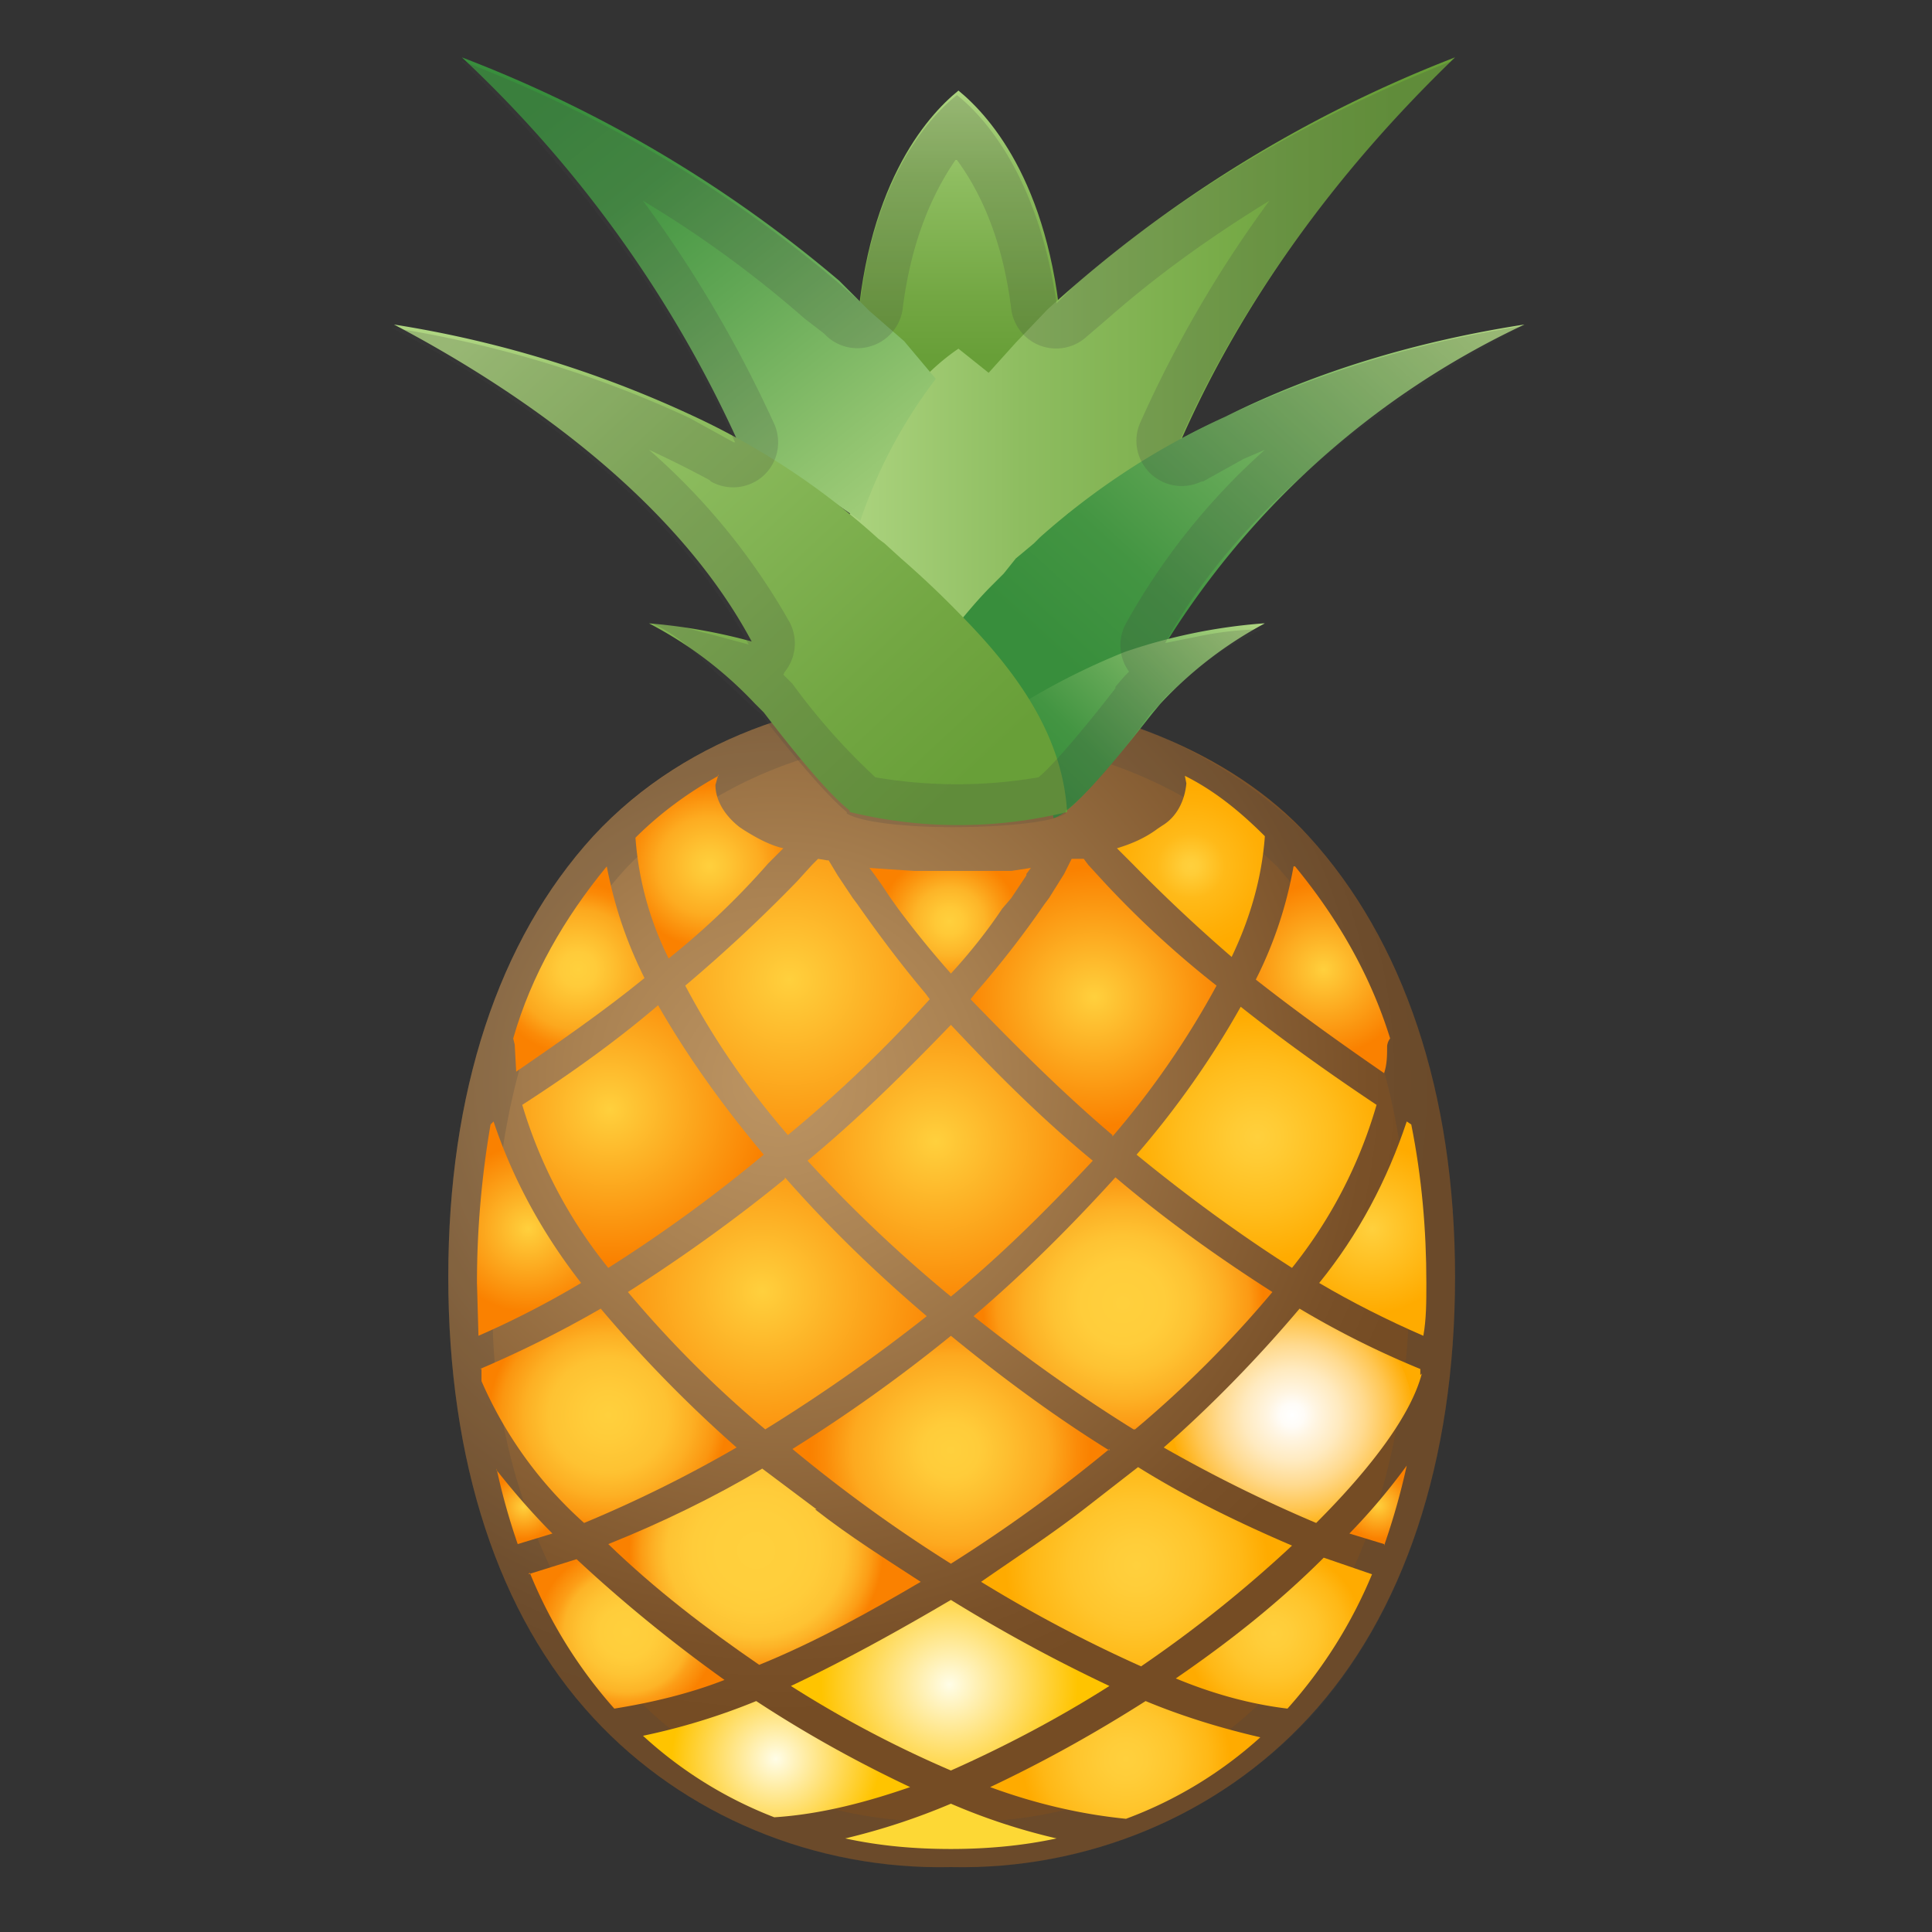 <svg viewBox="0 0 128 128" xmlns="http://www.w3.org/2000/svg"><rect x="0" y="0" width="128" height="128" fill="#333333" stroke="none"/><radialGradient id="a" cx="51.6" cy="69.8" r="43.5" gradientTransform="matrix(1 0 0 .965 0 4.3)" gradientUnits="userSpaceOnUse"><stop stop-color="#BD9563" offset="0"/><stop stop-color="#AA8252" offset=".3"/><stop stop-color="#795028" offset=".9"/><stop stop-color="#754C24" offset="1"/></radialGradient><path d="M39.3 55.4c-6.3 6.9-9.6 17-9.6 29.2s3.3 22.4 9.6 29.2c6 6.5 14.7 10.1 23.7 9.9 9 .2 17.7-3.4 23.7-9.9 6.3-6.8 9.7-17 9.7-29.2S93 62.3 86.7 55.4c-10.2-11.2-34.7-13.7-47.4 0z" fill="url(#a)"/><path d="M62.6 49a30 30 0 0 1 22 8.4c5.7 6.3 8.8 15.8 8.8 27.2s-3.1 21-8.9 27.2a28.2 28.2 0 0 1-20.7 8.9h-1.6c-8 0-15.5-3.2-20.7-8.9a39.4 39.4 0 0 1-8.8-27.2c0-11.4 3-20.8 8.8-27.1A28 28 0 0 1 62.6 49m0-3c-8.5 0-17.2 2.9-23.3 9.4-6.3 6.9-9.6 17-9.6 29.2s3.3 22.4 9.6 29.2a31.2 31.2 0 0 0 22.9 9.9h1.6c8.8 0 17-3.6 23-9.9 6.2-6.8 9.6-17 9.6-29.2S93 62.3 86.7 55.4a33.1 33.1 0 0 0-24-9.4z" fill="#424242" opacity=".2"/><radialGradient id="b" cx="62" cy="73.9" r="12.2" gradientTransform="matrix(1 0 0 .965 0 4.3)" gradientUnits="userSpaceOnUse"><stop stop-color="#FFD03D" offset="0"/><stop stop-color="#FA8100" offset="1"/></radialGradient><path d="M53.5 76.9C57 74 60 71 63 67.9c3 3.2 6 6.2 9.4 9-3 3.2-6 6.2-9.4 9a93.5 93.5 0 0 1-9.5-9z" fill="url(#b)"/><radialGradient id="c" cx="63" cy="95.1" r="9.3" gradientTransform="matrix(1 0 0 .965 0 4.3)" gradientUnits="userSpaceOnUse"><stop stop-color="#FFD03D" offset="0"/><stop stop-color="#FFCC3A" offset=".2"/><stop stop-color="#FEBF30" offset=".4"/><stop stop-color="#FDA91F" offset=".7"/><stop stop-color="#FB8B08" offset=".9"/><stop stop-color="#FA8100" offset="1"/></radialGradient><path d="M73.5 96a101.7 101.7 0 0 1-10.5 7.6A98.3 98.3 0 0 1 52.5 96 104 104 0 0 0 63 88.5c3.3 2.7 6.8 5.3 10.5 7.6z" fill="url(#c)"/><radialGradient id="d" cx="52.3" cy="62.8" r="14.5" gradientTransform="matrix(1 0 0 .965 0 4.3)" gradientUnits="userSpaceOnUse"><stop stop-color="#FFD03D" offset="0"/><stop stop-color="#FA8100" offset="1"/></radialGradient><path d="M52.2 75.2c-2.6-3-4.9-6.3-6.8-9.9a101.5 101.5 0 0 0 7.4-6.9l1-1.1.4-.4.6.1h.1l.6 1 1 1.5.3.4c1.4 2 2.9 4 4.5 5.9l.3.4a89 89 0 0 1-9.4 9z" fill="url(#d)"/><radialGradient id="e" cx="40.4" cy="71.7" r="10.5" gradientTransform="matrix(1 0 0 .965 0 4.3)" gradientUnits="userSpaceOnUse"><stop stop-color="#FFD03D" offset="0"/><stop stop-color="#FA8100" offset="1"/></radialGradient><path d="M50.6 76.5A97.8 97.8 0 0 1 40.3 84a31.4 31.4 0 0 1-5.7-10.8c3.1-2 6.2-4.2 9-6.6 2 3.5 4.4 6.8 7 9.9z" fill="url(#e)"/><radialGradient id="f" cx="50.5" cy="84.2" r="12.7" gradientTransform="matrix(1 0 0 .965 0 4.3)" gradientUnits="userSpaceOnUse"><stop stop-color="#FFD03D" offset="0"/><stop stop-color="#FA8100" offset="1"/></radialGradient><path d="M52 78c2.9 3.3 6 6.3 9.4 9.2a114 114 0 0 1-10.7 7.5 73.3 73.3 0 0 1-9.1-9.1c3.6-2.3 7.1-4.8 10.4-7.5z" fill="url(#f)"/><radialGradient id="g" cx="50.1" cy="102" r="8.4" gradientTransform="matrix(1 0 0 .965 0 4.3)" gradientUnits="userSpaceOnUse"><stop stop-color="#FFD03D" offset="0"/><stop stop-color="#FFCF3C" offset=".3"/><stop stop-color="#FFCC3A" offset=".5"/><stop stop-color="#FEC333" offset=".7"/><stop stop-color="#FDB327" offset=".8"/><stop stop-color="#FC9E16" offset=".9"/><stop stop-color="#FA8100" offset="1"/><stop stop-color="#FA8100" offset="1"/></radialGradient><path d="M54 100c2.3 1.8 4.7 3.3 7 4.8-3.4 2-7 4-10.7 5.5-3.5-2.4-6.9-5-10-8 3.5-1.4 7-3.1 10.2-5l3.6 2.7z" fill="url(#g)"/><radialGradient id="h" cx="62.9" cy="111.2" r="8.5" gradientTransform="matrix(1 0 0 .965 0 4.3)" gradientUnits="userSpaceOnUse"><stop stop-color="#FFFDE7" offset="0"/><stop stop-color="#FFC400" offset="1"/></radialGradient><path d="M63 106c3.4 2.1 6.9 4 10.5 5.7-3.3 2.1-6.9 4-10.5 5.6a74.3 74.3 0 0 1-10.6-5.6C56 110 59.6 108 63 106z" fill="url(#h)"/><radialGradient id="i" cx="75.3" cy="103" r="8.7" gradientTransform="matrix(1 0 0 .965 0 4.3)" gradientUnits="userSpaceOnUse"><stop stop-color="#FFD03D" offset="0"/><stop stop-color="#FFCD39" offset=".2"/><stop stop-color="#FFC52C" offset=".5"/><stop stop-color="#FFB816" offset=".8"/><stop stop-color="#FFAB00" offset="1"/></radialGradient><path d="M65 104.8c2.3-1.6 4.6-3.1 6.8-4.8l3.6-2.8c3.2 2 6.7 3.7 10.2 5.2a84.5 84.5 0 0 1-10 8 92.5 92.5 0 0 1-10.6-5.6z" fill="url(#i)"/><radialGradient id="j" cx="74.4" cy="85" r="9.3" gradientTransform="matrix(1 0 0 .965 0 4.3)" gradientUnits="userSpaceOnUse"><stop stop-color="#FFD03D" offset="0"/><stop stop-color="#FFCD3B" offset=".3"/><stop stop-color="#FEC333" offset=".5"/><stop stop-color="#FDB226" offset=".7"/><stop stop-color="#FC9A14" offset=".9"/><stop stop-color="#FA8100" offset="1"/></radialGradient><path d="M75.1 94.7c-3.7-2.3-7.2-4.8-10.6-7.5 3.4-2.9 6.5-6 9.4-9.2 3.3 2.8 6.8 5.3 10.4 7.6a73.4 73.4 0 0 1-9.1 9.1z" fill="url(#j)"/><radialGradient id="k" cx="83.3" cy="73.6" r="8.5" gradientTransform="matrix(1 0 0 .965 0 4.3)" gradientUnits="userSpaceOnUse"><stop stop-color="#FFD03D" offset="0"/><stop stop-color="#FFCB34" offset=".2"/><stop stop-color="#FFBD1D" offset=".6"/><stop stop-color="#FFAB00" offset="1"/></radialGradient><path d="M75.3 76.5c2.6-3 5-6.4 6.9-9.8 2.9 2.3 6 4.5 9 6.5A31 31 0 0 1 85.6 84c-3.6-2.3-7-4.8-10.3-7.5z" fill="url(#k)"/><radialGradient id="l" cx="72.5" cy="64" r="8.9" gradientTransform="matrix(1 0 0 .965 0 4.3)" gradientUnits="userSpaceOnUse"><stop stop-color="#FFD03D" offset="0"/><stop stop-color="#FA8100" offset="1"/></radialGradient><path d="M73.7 75.2c-3.3-2.8-6.4-5.9-9.4-9l.4-.5a64 64 0 0 0 4.5-5.8l.3-.4 1-1.6.5-1h.8l.3.4 1.1 1.2a64.6 64.6 0 0 0 7.4 6.8 57 57 0 0 1-6.9 10z" fill="url(#l)"/><radialGradient id="m" cx="62.9" cy="58.8" r="4.6" gradientTransform="matrix(1 0 0 .965 0 4.3)" gradientUnits="userSpaceOnUse"><stop stop-color="#FFD03D" offset="0"/><stop stop-color="#FFC937" offset=".2"/><stop stop-color="#FDB528" offset=".5"/><stop stop-color="#FB950F" offset=".8"/><stop stop-color="#FA8100" offset="1"/></radialGradient><path d="M68 58l-.4.6-.6.9-.6.7c-1 1.5-2.2 3-3.4 4.3a64.6 64.6 0 0 1-3.5-4.3l-.5-.7-.6-.9-.5-.7-.3-.4 1.4.1 1.6.1H67l1.3-.2-.3.4z" fill="url(#m)"/><radialGradient id="n" cx="47" cy="55" r="5.6" gradientTransform="matrix(1 0 0 .965 0 4.3)" gradientUnits="userSpaceOnUse"><stop stop-color="#FFD03D" offset="0"/><stop stop-color="#FEC635" offset=".2"/><stop stop-color="#FDAC21" offset=".6"/><stop stop-color="#FA8100" offset="1"/></radialGradient><path d="M47.6 51.3l-.2.7c0 1.1.7 2.1 1.6 2.8l.3.2c.8.5 1.7 1 2.6 1.2l-1 1a51.4 51.4 0 0 1-6.6 6.3c-1.3-2.6-2-5.3-2.2-8 1.6-1.6 3.5-3 5.5-4.1z" fill="url(#n)"/><radialGradient id="o" cx="38.3" cy="62.1" r="5.9" gradientTransform="matrix(1 0 0 .965 0 4.3)" gradientUnits="userSpaceOnUse"><stop stop-color="#FFD03D" offset="0"/><stop stop-color="#FFCB3A" offset=".2"/><stop stop-color="#FEBE2F" offset=".4"/><stop stop-color="#FCA81E" offset=".7"/><stop stop-color="#FB8A07" offset=".9"/><stop stop-color="#FA8100" offset="1"/></radialGradient><path d="M40.2 57.4c.5 2.6 1.3 5 2.5 7.4C40 67 37.1 69 34.2 71l-.1-1.8-.1-.4c1.2-4.2 3.4-8 6.2-11.4z" fill="url(#o)"/><radialGradient id="p" cx="35" cy="79.9" r="5.7" gradientTransform="matrix(1 0 0 .965 0 4.3)" gradientUnits="userSpaceOnUse"><stop stop-color="#FFD03D" offset="0"/><stop stop-color="#FA8100" offset="1"/></radialGradient><path d="M31.6 85c0-3.5.3-7 .9-10.5l.2-.2C34 78.2 36 81.8 38.5 85a60.9 60.9 0 0 1-6.8 3.5l-.1-3.5z" fill="url(#p)"/><radialGradient id="q" cx="40.3" cy="92.7" r="7.9" gradientTransform="matrix(1 0 0 .965 0 4.3)" gradientUnits="userSpaceOnUse"><stop stop-color="#FFD03D" offset="0"/><stop stop-color="#FFCC3A" offset=".2"/><stop stop-color="#FEC232" offset=".5"/><stop stop-color="#FDB024" offset=".7"/><stop stop-color="#FB9610" offset=".9"/><stop stop-color="#FA8100" offset="1"/></radialGradient><path d="M31.8 90.7c2.8-1.2 5.4-2.5 8-4a87 87 0 0 0 9 9.2 86.2 86.2 0 0 1-10.1 5 27 27 0 0 1-6.8-9.4v-.8z" fill="url(#q)"/><radialGradient id="r" cx="34.7" cy="99" r="2.2" gradientTransform="matrix(1 0 0 .965 0 4.3)" gradientUnits="userSpaceOnUse"><stop stop-color="#FFD03D" offset="0"/><stop stop-color="#FA8100" offset="1"/></radialGradient><path d="M32.9 97.4c1.1 1.4 2.4 2.9 3.7 4.2l-2.3.7a43 43 0 0 1-1.4-5z" fill="url(#r)"/><radialGradient id="s" cx="41.5" cy="107.6" r="5.9" gradientTransform="matrix(1 0 0 .965 0 4.3)" gradientUnits="userSpaceOnUse"><stop stop-color="#FFD03D" offset="0"/><stop stop-color="#FFCD3B" offset=".3"/><stop stop-color="#FEC434" offset=".5"/><stop stop-color="#FDB427" offset=".7"/><stop stop-color="#FC9E17" offset=".8"/><stop stop-color="#FA8201" offset="1"/><stop stop-color="#FA8100" offset="1"/></radialGradient><path d="M35 104.3l3.2-1c3 2.8 6.3 5.5 9.8 8-2.3.9-4.8 1.5-7.3 1.9a31.3 31.3 0 0 1-5.6-9z" fill="url(#s)"/><radialGradient id="t" cx="51.4" cy="116.3" r="6.9" gradientTransform="matrix(1 0 0 .965 0 4.3)" gradientUnits="userSpaceOnUse"><stop stop-color="#FFFDE7" offset="0"/><stop stop-color="#FFC400" offset="1"/></radialGradient><path d="M42.6 115a43 43 0 0 0 7.5-2.3c3.2 2.1 6.6 4 10.2 5.7-2.9 1-5.9 1.8-9 2a27.5 27.5 0 0 1-8.7-5.4z" fill="url(#t)"/><path d="M63 122.5c-2.4 0-4.7-.2-7-.7a44 44 0 0 0 7-2.3 41 41 0 0 0 7 2.3c-2.3.5-4.7.7-7 .7z" fill="#FDD835"/><radialGradient id="u" cx="74.6" cy="116.3" r="6.9" gradientTransform="matrix(1 0 0 .965 0 4.3)" gradientUnits="userSpaceOnUse"><stop stop-color="#FFD03D" offset="0"/><stop stop-color="#FFCD39" offset=".2"/><stop stop-color="#FFC52C" offset=".5"/><stop stop-color="#FFB816" offset=".8"/><stop stop-color="#FFAB00" offset="1"/></radialGradient><path d="M74.6 120.5c-3-.3-6-1-9-2.1 3.6-1.7 7-3.6 10.3-5.7 2.4 1 5 1.8 7.6 2.4a27.5 27.5 0 0 1-8.9 5.4z" fill="url(#u)"/><radialGradient id="v" cx="84.4" cy="107.7" r="5.9" gradientTransform="matrix(1 0 0 .965 0 4.3)" gradientUnits="userSpaceOnUse"><stop stop-color="#FFD03D" offset="0"/><stop stop-color="#FFCD39" offset=".2"/><stop stop-color="#FFC52C" offset=".5"/><stop stop-color="#FFB816" offset=".8"/><stop stop-color="#FFAB00" offset="1"/></radialGradient><path d="M85.3 113.2c-2.5-.3-5-1-7.4-2 3.5-2.4 6.8-5 9.8-8l3.2 1.1a31.4 31.4 0 0 1-5.6 8.9z" fill="url(#v)"/><radialGradient id="w" cx="91.3" cy="98.9" r="2.3" gradientTransform="matrix(1 0 0 .965 0 4.3)" gradientUnits="userSpaceOnUse"><stop stop-color="#FFD03D" offset="0"/><stop stop-color="#FA8100" offset="1"/></radialGradient><path d="M91.7 102.3l-2.3-.7a41 41 0 0 0 3.8-4.5 46 46 0 0 1-1.5 5.3z" fill="url(#w)"/><radialGradient id="x" cx="85.6" cy="92.7" r="8" gradientTransform="matrix(1 0 0 .965 0 4.3)" gradientUnits="userSpaceOnUse"><stop stop-color="#fff" offset="0"/><stop stop-color="#FFFCF7" offset=".1"/><stop stop-color="#FFF5E2" offset=".2"/><stop stop-color="#FFEABF" offset=".4"/><stop stop-color="#FFDA8F" offset=".6"/><stop stop-color="#FFC652" offset=".8"/><stop stop-color="#FFAD07" offset="1"/><stop stop-color="#FFAB00" offset="1"/></radialGradient><path d="M94.2 91c-.7 2.7-3.3 6.2-7 9.9a94.8 94.8 0 0 1-10.1-5c3.2-2.8 6.3-6 9-9.2a60 60 0 0 0 8 4v.4z" fill="url(#x)"/><radialGradient id="y" cx="90.9" cy="79.9" r="5.8" gradientTransform="matrix(1 0 0 .965 0 4.3)" gradientUnits="userSpaceOnUse"><stop stop-color="#FFD03D" offset="0"/><stop stop-color="#FFAB00" offset="1"/></radialGradient><path d="M93.5 74.5c.7 3.5 1 7 1 10.5 0 1.2 0 2.4-.2 3.5-2.3-1-4.7-2.2-6.9-3.5 2.6-3.2 4.5-6.8 5.8-10.7l.3.2z" fill="url(#y)"/><radialGradient id="z" cx="87.7" cy="62.1" r="5.9" gradientTransform="matrix(1 0 0 .965 0 4.3)" gradientUnits="userSpaceOnUse"><stop stop-color="#FFD03D" offset="0"/><stop stop-color="#FA8100" offset="1"/></radialGradient><path d="M85.8 57.4c2.8 3.4 5 7.2 6.3 11.4a1 1 0 0 0-.2.5c0 .6 0 1.2-.2 1.8-2.9-2-5.7-4-8.5-6.2a27 27 0 0 0 2.5-7.5z" fill="url(#z)"/><radialGradient id="A" cx="78.9" cy="55" r="5.6" gradientTransform="matrix(1 0 0 .965 0 4.3)" gradientUnits="userSpaceOnUse"><stop stop-color="#FFD03D" offset="0"/><stop stop-color="#FFCD38" offset=".1"/><stop stop-color="#FFBA19" offset=".4"/><stop stop-color="#FFAF07" offset=".8"/><stop stop-color="#FFAB00" offset="1"/></radialGradient><path d="M83.8 55.4c-.2 2.8-1 5.5-2.2 8a108.5 108.5 0 0 1-6.6-6.2l-1-1c1-.3 1.9-.7 2.7-1.3l.3-.2c1-.6 1.5-1.7 1.6-2.8l-.1-.5c2 1 3.7 2.4 5.3 4z" fill="url(#A)"/><linearGradient id="B" x1="63.5" x2="63.5" y1="5.9" y2="25.6" gradientUnits="userSpaceOnUse"><stop stop-color="#AED581" offset="0"/><stop stop-color="#8EBD60" offset=".3"/><stop stop-color="#73A743" offset=".7"/><stop stop-color="#689F38" offset=".9"/></linearGradient><path d="M63.5 6c2.2 1.8 6.3 6.5 6.9 17-1.7 1.5-3.3 3-4.7 4.7h-4.3L56.7 23c.5-10.6 4.7-15.3 6.8-17z" fill="url(#B)"/><linearGradient id="C" x1="55.4" x2="96.4" y1="24.2" y2="24.2" gradientUnits="userSpaceOnUse"><stop stop-color="#AED581" offset="0"/><stop stop-color="#8EBD60" offset=".3"/><stop stop-color="#73A743" offset=".7"/><stop stop-color="#689F38" offset=".9"/></linearGradient><path d="M96.4 3.8a86.3 86.3 0 0 0-27 16.7l-2.1 2.2-1.8 2-2-1.6c-2.5 1.7-7.5 6.4-8.1 16.8l5.6 4.6h5a58 58 0 0 1 5.7-4.6c-.2-2.2-.5-4.1-1-5.8 2.3-1.7 4.8-3.2 7.4-4.6 4-9.2 10.2-17.9 18.3-25.7z" fill="url(#C)"/><linearGradient id="D" x1="35" x2="62.2" y1="1.7" y2="35.7" gradientUnits="userSpaceOnUse"><stop stop-color="#388E3C" offset=".1"/><stop stop-color="#439542" offset=".3"/><stop stop-color="#60A654" offset=".5"/><stop stop-color="#90C36F" offset=".8"/><stop stop-color="#AED581" offset="1"/></linearGradient><path d="M30.6 3.8a86 86 0 0 1 25 14.8l2 2 2.3 2 2.1 2.5a32.6 32.6 0 0 0-5 9.4 77.8 77.8 0 0 0-8-5A80.5 80.5 0 0 0 30.6 3.8z" fill="url(#D)"/><linearGradient id="E" x1="68" x2="94.4" y1="46.9" y2="18" gradientUnits="userSpaceOnUse"><stop stop-color="#388E3C" offset=".1"/><stop stop-color="#439542" offset=".3"/><stop stop-color="#60A654" offset=".5"/><stop stop-color="#90C36F" offset=".8"/><stop stop-color="#AED581" offset="1"/></linearGradient><path d="M76.8 43.5l-.3.5-4.5 1.5-1.1.5-2.2 1-.7.4-1.6.9-.6-1-1-1.4-.3-.4-1.3-1.5-1-1 .3-.5c1-1.2 2-2.5 3.2-3.7l.8-.8.8-1 1.2-1 .4-.4a48.8 48.8 0 0 1 12.3-8c6-3 12.7-5 19.8-6.1a56 56 0 0 0-24.3 22z" fill="url(#E)"/><linearGradient id="F" x1="66.9" x2="80.9" y1="52.8" y2="38.7" gradientUnits="userSpaceOnUse"><stop stop-color="#388E3C" offset=".1"/><stop stop-color="#439542" offset=".3"/><stop stop-color="#60A654" offset=".5"/><stop stop-color="#90C36F" offset=".8"/><stop stop-color="#AED581" offset="1"/></linearGradient><path d="M83.8 41.3a26.4 26.4 0 0 0-6.9 5.3l-.5.6c-1.2 1.5-5.2 6.7-6.6 7a28.3 28.3 0 0 0-2.2-7l-.2-.4a45.6 45.6 0 0 1 7.1-3.6 36.7 36.7 0 0 1 9.2-1.9z" fill="url(#F)"/><linearGradient id="G" x1="33.3" x2="67" y1="19.5" y2="55.7" gradientUnits="userSpaceOnUse"><stop stop-color="#AED581" offset="0"/><stop stop-color="#8EBD60" offset=".3"/><stop stop-color="#73A743" offset=".7"/><stop stop-color="#689F38" offset=".9"/></linearGradient><path d="M63.9 41a64.3 64.3 0 0 0-4.2-4l-1.1-1-.4-.3a48.8 48.8 0 0 0-12.4-8.2 74 74 0 0 0-19.7-6c7.6 4 18.4 11.1 23.7 21a37.2 37.2 0 0 0-6.8-1.2 26.2 26.2 0 0 1 7 5.3l.6.6c1 1.3 4 5.2 5.7 6.5v.1a30.4 30.4 0 0 0 14.4 0c-.3-4.9-3.1-9-6.8-12.8z" fill="url(#G)"/><path d="M63.4 10.6c1.4 1.9 3 5 3.6 9.9a3 3 0 0 0 5 1.8l1.4-1.2c3.3-2.9 6.8-5.4 10.7-7.8a79.2 79.2 0 0 0-8.6 14.8 3 3 0 0 0 4.1 3.8h.1l2.7-1.5 1.4-.6a44.1 44.1 0 0 0-9.2 11.5 3 3 0 0 0 .2 3.2l-.3.3-.6.7v.1c-1.7 2.2-4 5-5.1 5.9a32 32 0 0 1-10.8 0 42.3 42.3 0 0 1-5.5-6.2l-.6-.6.1-.2a3 3 0 0 0 .3-3.3A43.7 43.7 0 0 0 43 29.8a77.6 77.6 0 0 1 4 2l.1.1a3 3 0 0 0 3.5-.4 3 3 0 0 0 .7-3.4 83 83 0 0 0-8.7-14.8c4 2.4 7.5 5 10.7 7.8l1.3 1 .2.2a3 3 0 0 0 3 .6 3 3 0 0 0 2-2.4c.6-4.9 2.2-8 3.5-9.9m33-6.6c-9.7 3.8-18 8.8-25 14.8L70 20.1c-1.2-8.3-4.7-12.3-6.6-13.8C61.5 7.8 58 11.8 57 20l-1.5-1.3A86 86 0 0 0 30.5 4c8 7.7 14.1 16.3 18.2 25.3h-.1l-2.9-1.6c-6-2.8-12.7-4.9-19.8-6 7.7 4 18.4 11.1 23.7 21L47 42c-1.4-.3-1.6-.6-3.8-.7 2.2 1 3.2 2.4 4.7 3.7l1.8 1.7.7.6c1 1.3 4 5.1 5.7 6.5v.1c1 .6 4 .9 7 .9 3.3 0 6.6-.3 7.5-.9v-.2c1.8-1.3 4.7-5.1 5.6-6.4l.6-.6c.4-.6 1-1 1.5-1.5a20 20 0 0 1 5.3-3.5c-1.5 0-3 .2-4.4.5l-2 .4c5.3-9.8 16-17 23.7-21a71.5 71.5 0 0 0-22.7 7.5c4-9 10.2-17.5 18.1-25.2zm4.5 17.7z" fill="#424242" opacity=".2"/></svg>